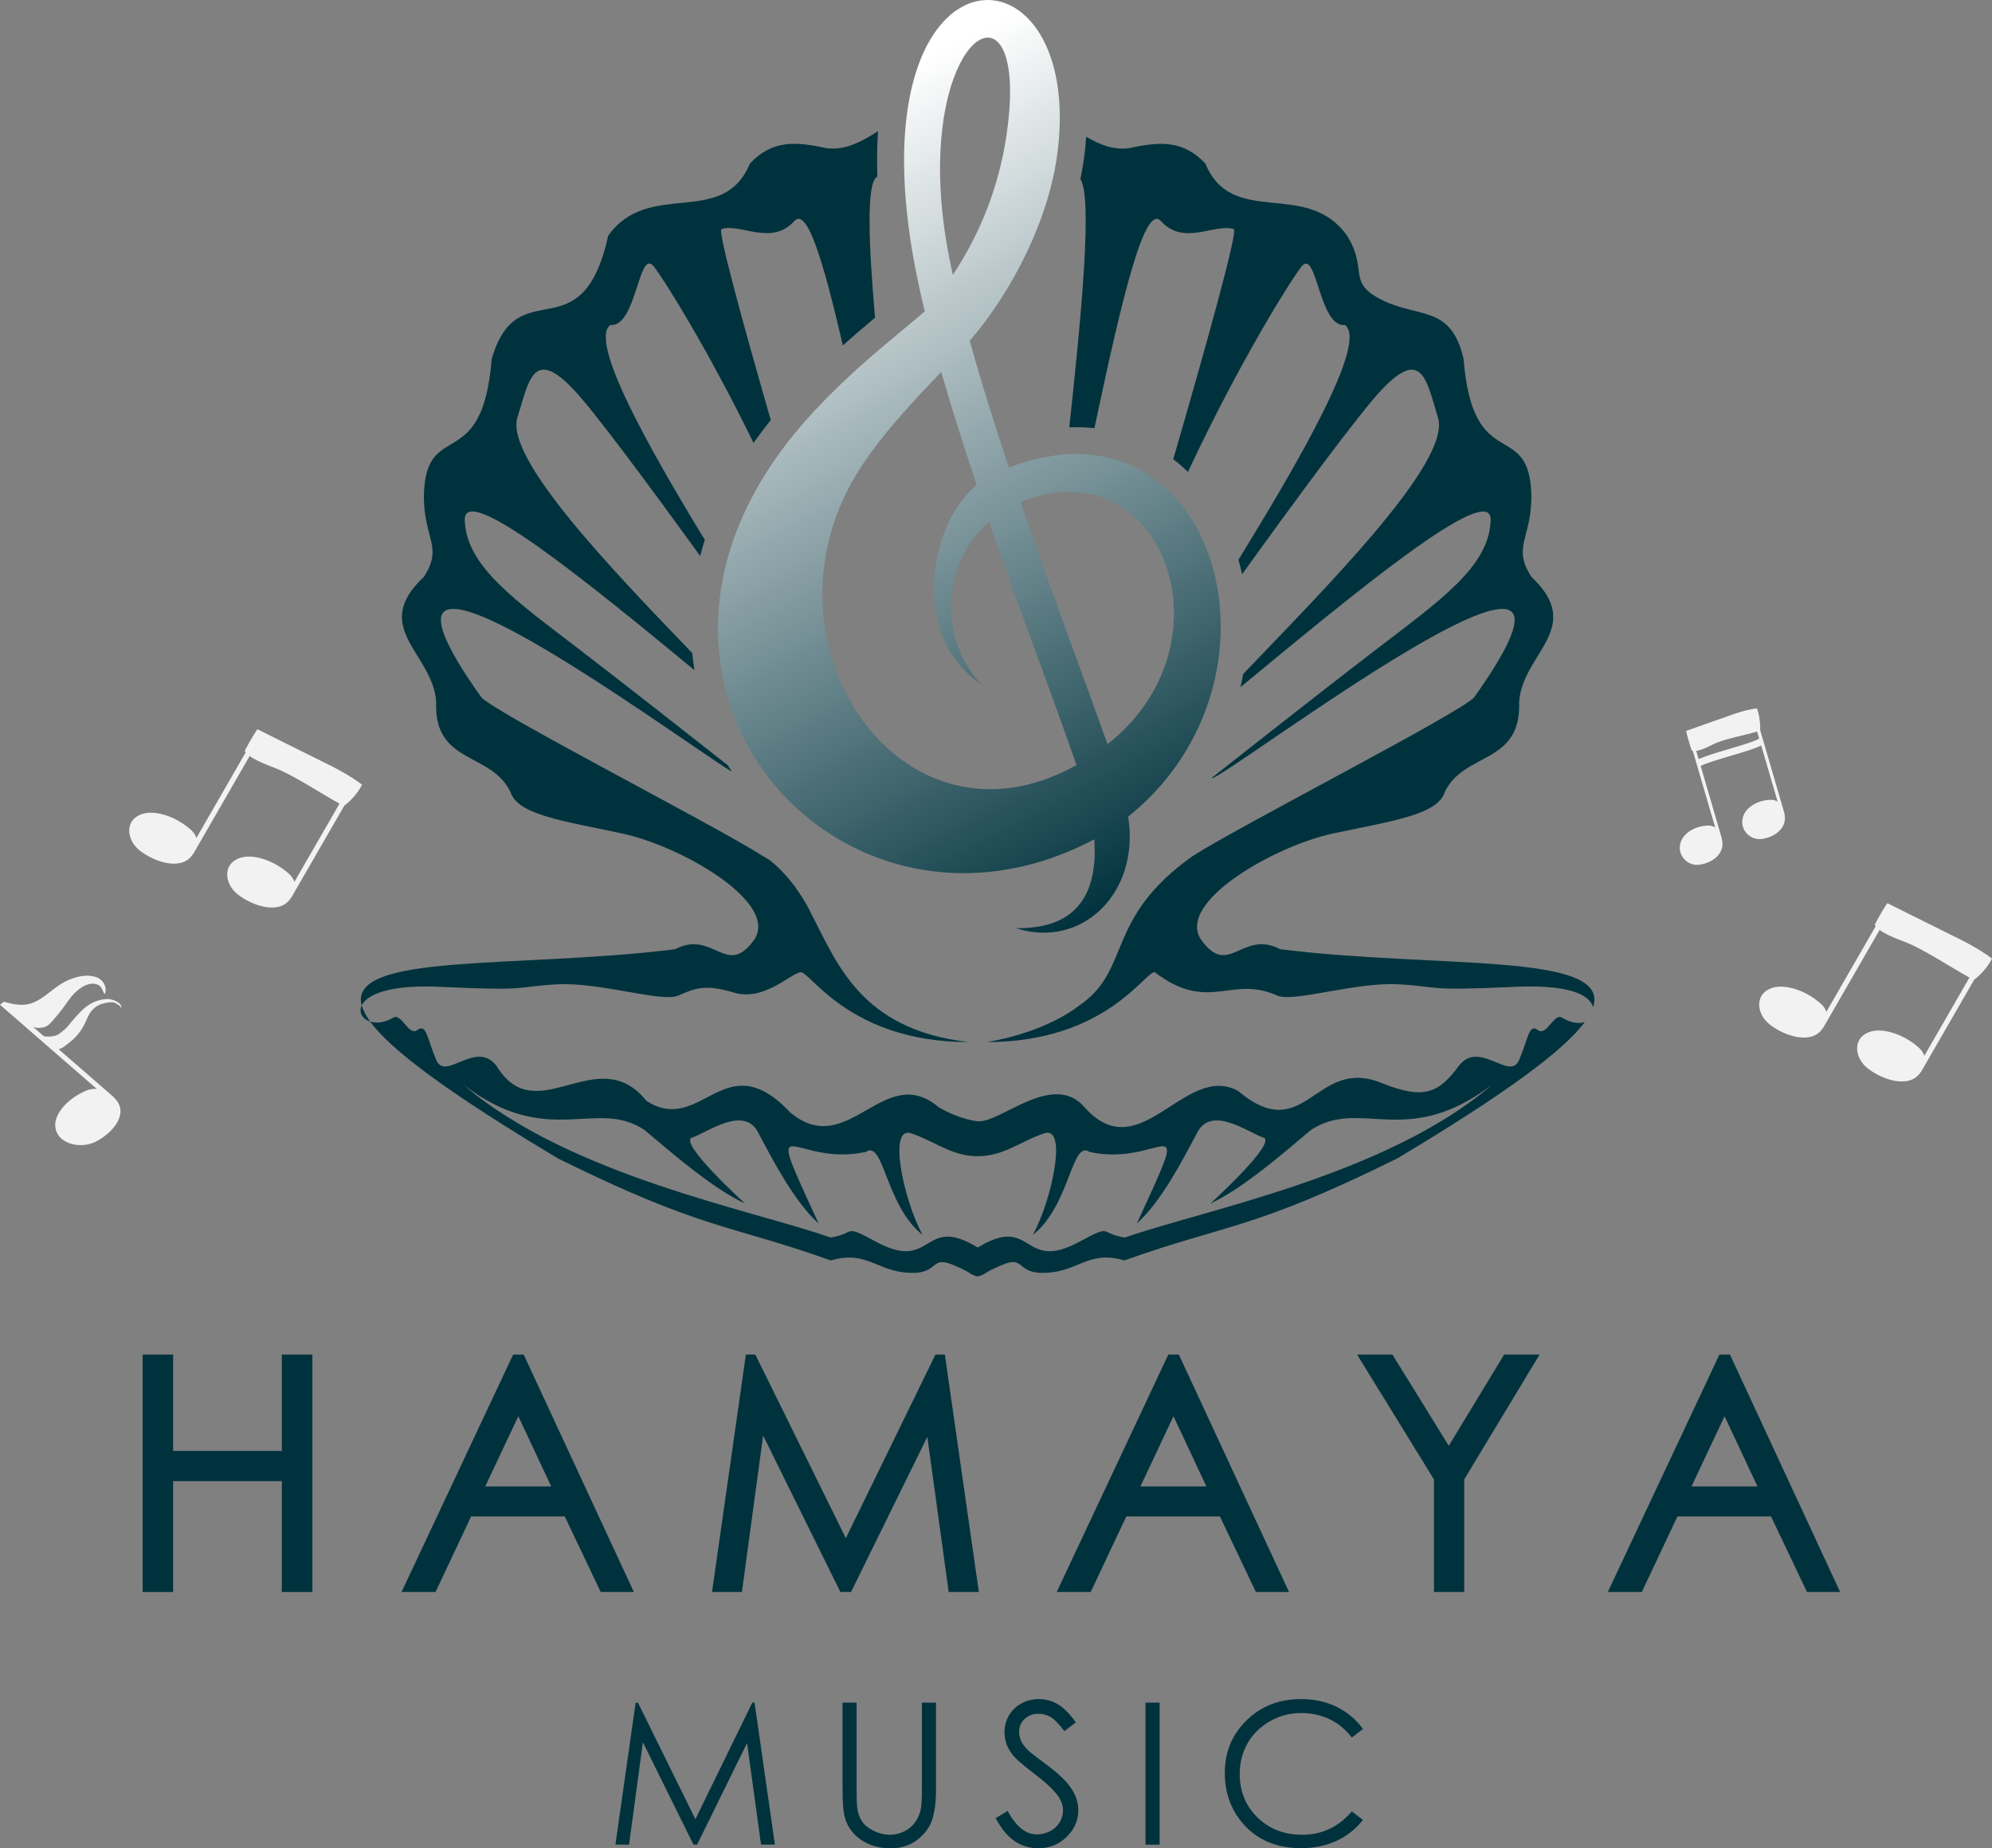 <svg width="166" height="154" viewBox="0 0 166 154" fill="none" xmlns="http://www.w3.org/2000/svg">
<rect x="0" y="0" width="166" height="154" fill="#808080" stroke="none"/>
<g clip-path="url(#clip0_557_2196)">
<path d="M30.842 85.117C30.477 84.614 30.252 84.169 30.149 83.769C29.864 84.347 30.201 84.907 30.842 85.117Z" fill="#00323D"/>
<path d="M130.171 84.795C129.481 84.379 128.91 86.378 128.156 85.823C127.405 85.269 127.373 86.491 126.593 88.322C125.81 90.153 123.256 86.546 121.543 88.85C119.83 91.156 118.569 91.597 115.2 90.266C109.578 87.916 108.818 95.646 103.177 90.904C98.752 88.486 95.037 97.397 90.432 92.319C87.811 89.147 83.374 93.602 81.474 93.428C81.474 93.428 80.062 93.319 78.227 92.261C73.655 88.377 70.674 96.758 65.842 92.68C60.368 86.874 58.468 94.66 53.877 91.736C49.783 86.642 44.716 94.266 41.402 88.847C39.688 86.542 37.134 90.153 36.352 88.319C35.572 86.487 35.54 85.266 34.789 85.82C34.038 86.375 33.467 84.376 32.774 84.792C32.042 85.23 31.343 85.282 30.836 85.114C32.565 87.487 37.362 91.065 46.513 96.533C58.606 102.516 60.769 102.004 69.236 105.027C72.419 104.089 73.144 106.194 76.359 106.053C78.163 105.914 77.653 104.666 79.395 105.385C81.137 106.107 80.701 106.169 81.468 106.356C82.234 106.165 81.798 106.107 83.54 105.385C85.283 104.663 84.772 105.914 86.576 106.053C89.794 106.201 90.519 104.086 93.699 105.024C102.166 101.991 104.326 102.516 116.422 96.533C125.525 91.097 130.315 87.529 132.067 85.156C131.425 85.391 130.665 85.095 130.161 84.792L130.171 84.795ZM93.74 103.116C91.578 102.784 92.749 101.949 89.983 103.448C85.119 106.104 86.146 101.101 81.477 103.947C76.841 101.104 77.813 106.101 72.971 103.448C70.205 101.949 71.377 102.78 69.214 103.116C62.813 100.846 47.476 97.971 38.646 90.404C45.692 95.775 49.667 91.455 53.704 94.15C56.017 96.094 59.386 99.034 62.091 100.285C62.091 100.285 56.469 95.179 57.673 94.789C58.876 94.399 61.972 92.068 63.172 94.344C64.375 96.62 66.179 100.118 68.222 101.949C63.352 91.4 66.034 97.329 72.159 95.981C73.661 94.953 73.783 100.45 76.879 102.893C75.317 100.034 73.963 93.789 75.917 94.428C77.871 95.066 79.279 96.339 81.477 96.339C83.675 96.339 85.084 95.066 87.038 94.428C88.992 93.789 87.638 100.034 86.075 102.893C89.171 100.45 89.29 94.953 90.795 95.981C96.901 97.342 99.615 91.378 94.732 101.949C96.776 100.118 98.579 96.62 99.782 94.344C100.986 92.068 104.082 94.399 105.282 94.789C106.485 95.179 100.864 100.285 100.864 100.285C103.568 99.038 106.934 96.094 109.251 94.15C113.396 91.433 117.183 95.801 124.312 90.404C115.527 97.951 100.11 100.862 93.744 103.116H93.74Z" fill="#00323D"/>
<path d="M67.467 75.846C66.37 73.757 65.138 72.465 64.159 71.681C63.963 71.568 63.764 71.449 63.559 71.32C59.471 68.712 41.436 59.495 40.114 58.109C27.183 39.917 55.197 60.656 60.983 64.305C60.877 64.131 60.771 63.957 60.668 63.78C58.111 61.765 52.39 57.271 48.35 54.166C43.002 50.059 38.853 47.226 38.731 43.341C38.628 40.078 48.989 48.512 57.867 55.836C57.793 55.372 57.735 54.898 57.69 54.421C51.167 47.629 42.058 38.225 43.117 34.795C44.08 31.687 44.439 28.911 47.805 32.464C49.547 34.301 54.232 40.639 58.348 46.329C58.464 45.881 58.592 45.433 58.733 44.982C54.068 37.322 49.034 28.399 50.869 27.077C53.035 27.299 53.214 20.636 54.475 22.193C55.242 23.134 58.903 28.94 62.795 36.906C63.241 36.271 63.719 35.636 64.23 34.998C61.881 26.826 59.786 19.188 60.126 19.085C61.749 18.586 64.275 20.529 66.196 18.418C67.223 17.293 68.542 21.403 70.233 28.786C71.195 27.925 72.11 27.148 72.918 26.474C72.379 20.262 72.2 15.352 73.05 14.756C73.072 14.74 73.092 14.727 73.114 14.711C73.069 13.408 73.082 12.151 73.169 10.958C73.169 10.952 73.169 10.945 73.169 10.935C71.747 11.819 70.448 12.554 68.84 12.341C66.315 11.787 64.361 11.648 62.497 13.618C60.251 19.056 54.074 14.882 50.683 19.64C48.462 29.637 43.168 22.409 40.974 29.911C40.2 39.708 35.442 34.74 35.323 41.346C35.323 44.898 36.947 45.565 35.323 48.064C30.78 52.322 36.109 54.457 36.347 58.499C36.138 63.709 40.948 62.639 42.539 65.995C43.139 67.88 46.807 68.38 51.796 69.438C56.786 70.492 65.083 75.266 62.798 78.374C60.514 81.481 59.433 77.429 56.247 79.096C43.188 80.718 28.993 79.338 30.135 83.774C30.562 82.906 32.394 82.01 36.719 82.229C44.474 82.591 42.809 82.213 46.415 82.017C50.022 81.823 55.12 83.545 56.503 82.961C57.886 82.378 58.675 81.959 61.172 82.71C63.668 83.458 65.901 81.095 66.713 81.011C67.525 80.927 70.785 86.83 80.725 86.83C71.632 85.785 69.723 80.163 67.461 75.853L67.467 75.846Z" fill="#00323D"/>
<path d="M106.694 79.093C103.508 77.427 102.427 81.482 100.142 78.371C97.858 75.263 106.155 70.489 111.144 69.435C116.134 68.381 119.801 67.881 120.401 65.992C121.996 62.633 126.786 63.716 126.594 58.5C126.85 54.441 132.138 52.333 127.617 48.064C125.994 45.566 127.617 44.899 127.617 41.346C127.482 34.721 122.747 39.724 121.964 29.911C120.943 25.414 118.296 26.526 115.232 25.027C112.165 23.528 114.061 22.529 112.258 19.643C108.879 14.876 102.686 19.054 100.444 13.621C98.579 11.652 96.625 11.79 94.1 12.345C92.769 12.519 91.655 12.055 90.513 11.391C90.487 11.8 90.452 12.213 90.404 12.632C90.317 13.399 90.189 14.16 90.032 14.917C91.049 16.468 90.134 26.117 89.108 35.608C89.82 35.582 90.519 35.604 91.203 35.675C93.641 24.105 95.432 16.981 96.744 18.422C98.669 20.53 101.191 18.589 102.815 19.089C103.2 19.208 100.46 28.986 97.771 38.264C98.194 38.586 98.605 38.941 98.996 39.322C103.29 30.137 107.628 23.235 108.468 22.2C109.729 20.646 109.912 27.306 112.078 27.084C114.051 28.486 108.112 38.661 103.206 46.636C103.318 47.036 103.418 47.439 103.508 47.848C107.852 41.817 113.246 34.47 115.145 32.468C118.511 28.915 118.874 31.691 119.833 34.798C120.988 38.532 110.089 49.347 103.598 56.163C103.53 56.527 103.456 56.891 103.373 57.255C112.569 49.667 124.332 39.873 124.222 43.348C124.104 47.233 119.955 50.066 114.603 54.173C109.251 58.281 100.957 64.831 100.957 64.831C101.416 65.424 137.15 38.016 122.84 58.113C121.518 59.499 103.482 68.716 99.394 71.324C91.973 76.595 94.363 80.818 89.868 83.832C86.756 86.195 82.219 86.83 82.219 86.83C92.159 86.83 95.416 80.928 96.231 81.008C100.752 84.451 102.6 81.208 106.437 82.959C107.82 83.542 112.919 81.821 116.525 82.014C120.132 82.207 118.466 82.588 126.221 82.227C131.346 81.988 132.536 83.126 132.757 83.926C134.265 79.3 119.852 80.731 106.694 79.093Z" fill="#00323D"/>
<path d="M23.485 120.896H14.427V112.865H11.883V132.65H14.427V123.413H23.485V132.65H26.033V112.865H23.485V120.896Z" fill="#00323D"/>
<path d="M42.763 112.865L33.461 132.65H36.294L39.262 126.354H47.062L50.059 132.65H52.822L43.639 112.865H42.766H42.763ZM45.936 123.858H40.436L43.193 118.007L45.936 123.858Z" fill="#00323D"/>
<path d="M77.955 112.865L70.486 128.165L63.032 113.046L62.942 112.865H62.156L59.336 132.65H61.826L63.594 119.619L70.033 132.65H70.919L77.278 119.722L79.056 132.65H81.572L78.738 112.865H77.955Z" fill="#00323D"/>
<path d="M97.36 112.865L88.059 132.65H90.892L93.86 126.354H101.66L104.657 132.65H107.419L98.236 112.865H97.364H97.36ZM100.534 123.858H95.034L97.79 118.007L100.534 123.858Z" fill="#00323D"/>
<path d="M120.73 120.467L116.035 112.865H113.09L119.497 123.272V132.65H122.016V123.272L128.299 112.865H125.347L120.73 120.467Z" fill="#00323D"/>
<path d="M144.159 112.865H143.286L133.984 132.65H136.818L139.786 126.354H147.586L150.582 132.65H153.345L144.162 112.865H144.159ZM146.456 123.858H140.957L143.713 118.007L146.456 123.858Z" fill="#00323D"/>
<path d="M51.285 153.7L52.97 141.869H53.162L57.949 151.579L62.692 141.869H62.881L64.575 153.7H63.42L62.255 145.238L58.091 153.7H57.789L53.576 145.174L52.421 153.7H51.285Z" fill="#00323D"/>
<path d="M70.207 141.869H71.385V149.013C71.385 149.861 71.401 150.39 71.433 150.599C71.49 151.067 71.628 151.457 71.84 151.769C72.055 152.082 72.382 152.346 72.825 152.559C73.268 152.772 73.714 152.878 74.163 152.878C74.552 152.878 74.927 152.795 75.283 152.63C75.639 152.466 75.941 152.234 76.178 151.937C76.419 151.644 76.595 151.286 76.708 150.867C76.788 150.567 76.826 149.951 76.826 149.016V141.872H78.004V149.016C78.004 150.074 77.901 150.928 77.696 151.579C77.49 152.23 77.08 152.798 76.464 153.281C75.848 153.765 75.1 154.007 74.227 154.007C73.278 154.007 72.463 153.778 71.786 153.323C71.109 152.869 70.653 152.263 70.425 151.515C70.281 151.054 70.21 150.222 70.21 149.023V141.879L70.207 141.869Z" fill="#00323D"/>
<path d="M82.965 151.498L83.966 150.895C84.672 152.198 85.484 152.849 86.408 152.849C86.802 152.849 87.174 152.756 87.521 152.572C87.868 152.388 88.131 152.14 88.314 151.827C88.496 151.518 88.586 151.186 88.586 150.837C88.586 150.441 88.451 150.051 88.185 149.67C87.816 149.145 87.146 148.513 86.167 147.772C85.185 147.027 84.572 146.489 84.335 146.156C83.918 145.599 83.709 144.996 83.709 144.348C83.709 143.832 83.831 143.365 84.078 142.939C84.322 142.517 84.669 142.182 85.115 141.937C85.561 141.692 86.045 141.572 86.568 141.572C87.123 141.572 87.643 141.711 88.124 141.988C88.609 142.265 89.119 142.772 89.658 143.513L88.699 144.245C88.256 143.655 87.877 143.265 87.566 143.078C87.255 142.891 86.915 142.797 86.546 142.797C86.071 142.797 85.683 142.942 85.381 143.233C85.079 143.523 84.928 143.877 84.928 144.303C84.928 144.561 84.983 144.809 85.089 145.051C85.195 145.293 85.391 145.554 85.673 145.841C85.827 145.992 86.334 146.385 87.194 147.024C88.214 147.778 88.914 148.452 89.292 149.042C89.671 149.632 89.86 150.225 89.86 150.818C89.86 151.676 89.536 152.42 88.888 153.055C88.24 153.687 87.451 154.003 86.523 154.003C85.808 154.003 85.159 153.813 84.579 153.429C83.998 153.046 83.462 152.404 82.971 151.502L82.965 151.498Z" fill="#00323D"/>
<path d="M95.457 141.869H96.635V153.7H95.457V141.869Z" fill="#00323D"/>
<path d="M113.579 144.064L112.652 144.78C112.138 144.109 111.525 143.6 110.807 143.255C110.088 142.91 109.299 142.736 108.442 142.736C107.502 142.736 106.632 142.962 105.833 143.416C105.031 143.871 104.412 144.477 103.972 145.241C103.533 146.005 103.311 146.866 103.311 147.82C103.311 149.261 103.802 150.467 104.787 151.431C105.772 152.395 107.014 152.878 108.512 152.878C110.162 152.878 111.541 152.23 112.652 150.931L113.579 151.64C112.992 152.391 112.26 152.972 111.381 153.381C110.502 153.79 109.523 153.997 108.439 153.997C106.379 153.997 104.752 153.307 103.565 151.93C102.567 150.766 102.066 149.361 102.066 147.717C102.066 145.986 102.67 144.528 103.879 143.345C105.089 142.162 106.603 141.572 108.423 141.572C109.523 141.572 110.515 141.791 111.4 142.227C112.286 142.665 113.011 143.278 113.579 144.064Z" fill="#00323D"/>
<path d="M7.986 81.415C7.059 81.083 5.82 81.524 5.092 81.979C4.293 82.479 3.658 83.178 2.753 83.549C2.028 83.849 1.194 83.726 0.33 83.462L0 83.72L8.06 90.728C7.71 90.706 7.335 90.78 6.94 90.986C5.384 91.734 4.588 92.911 4.601 93.736C4.63 95.3 6.651 95.786 7.961 95.135C9.347 94.445 10.726 92.872 9.661 91.624C9.603 91.56 9.546 91.496 9.485 91.434L9.491 91.428L4.883 87.421C5.169 87.376 5.451 87.114 5.657 86.963C6.071 86.66 6.43 86.308 6.703 85.912C6.972 85.525 7.12 85.174 7.312 84.751C7.646 84.026 8.159 83.633 9.013 83.533C9.273 83.501 9.401 83.475 9.635 83.591C9.882 83.713 10.11 83.881 10.104 84.055C10.229 83.533 9.366 83.23 8.923 83.243C8.188 83.265 7.55 83.575 7.059 83.981C6.744 84.242 6.305 84.729 6.048 85.029C5.836 85.274 5.612 85.609 5.326 85.831C5.005 86.08 4.845 86.276 4.396 86.344C4.213 86.373 3.905 86.389 3.655 86.344L2.763 85.567C3.071 85.696 3.417 85.654 3.651 85.596C4.072 85.493 4.309 85.125 4.559 84.848C5.028 84.329 5.4 83.791 5.798 83.236C6.173 82.714 7.142 81.734 8.054 82.014C8.516 82.156 8.522 82.553 8.718 82.846C8.971 82.317 8.647 81.637 7.989 81.402L7.986 81.415Z" fill="#F2F2F2"/>
<path d="M148.724 67.922C148.714 67.858 148.701 67.797 148.689 67.736H148.695L146.68 60.833C146.712 60.276 146.593 59.492 146.414 59.031C145.621 59.112 144.806 59.373 144.033 59.657C143.718 59.773 140.507 60.904 140.507 60.904C140.661 61.607 140.975 62.532 140.975 62.532C141.004 62.542 141.036 62.548 141.065 62.555L142.932 68.948C142.749 68.825 142.522 68.764 142.242 68.793C141.161 68.854 140.359 69.451 140.109 70.044C139.631 71.169 140.577 72.129 141.495 72.062C142.464 71.991 143.709 71.288 143.523 70.076C143.513 70.011 143.5 69.95 143.487 69.889H143.494L141.723 63.819C142.223 63.57 143.24 63.27 144.229 62.977C145.474 62.61 146.333 62.349 146.767 62.107L148.137 66.801C147.954 66.678 147.726 66.617 147.447 66.646C146.365 66.707 145.563 67.303 145.313 67.897C144.835 69.022 145.782 69.982 146.699 69.915C147.668 69.844 148.913 69.141 148.727 67.929L148.724 67.922ZM144.075 62.413C143.067 62.71 142.111 62.993 141.553 63.254L141.35 62.561C141.934 62.497 142.679 62.023 143.131 61.858C144.222 61.459 145.329 61.278 146.426 60.953L146.597 61.536C146.285 61.759 145.066 62.12 144.075 62.413Z" fill="#F2F2F2"/>
<path d="M151.549 83.475C150.23 82.401 148.709 82.053 147.833 82.272C146.171 82.691 146.328 84.455 147.461 85.351C148.661 86.299 150.801 87.024 151.773 85.844C151.825 85.783 151.873 85.718 151.915 85.654H151.924L156.635 77.485C157.376 78.039 158.71 78.429 159.397 78.765C161.056 79.574 162.529 80.576 164.12 81.453L160.36 87.975C160.267 87.685 160.061 87.401 159.712 87.13C158.393 86.057 156.872 85.709 155.996 85.928C154.334 86.347 154.491 88.11 155.624 89.007C156.824 89.954 158.964 90.68 159.936 89.5C159.987 89.439 160.036 89.374 160.077 89.31H160.087L164.528 81.611C165.112 81.192 165.744 80.431 165.994 79.87C164.996 79.113 163.786 78.475 162.609 77.907C162.128 77.675 157.279 75.254 157.279 75.254C156.766 75.986 156.224 77.062 156.224 77.062C156.246 77.101 156.278 77.137 156.307 77.175L152.194 84.313C152.101 84.023 151.895 83.739 151.546 83.468L151.549 83.475Z" fill="#F2F2F2"/>
<path d="M15.721 68.982C14.402 67.909 12.881 67.561 12.005 67.78C10.343 68.199 10.5 69.962 11.633 70.859C12.833 71.806 14.973 72.532 15.945 71.352C15.997 71.291 16.045 71.226 16.087 71.162H16.096L20.806 62.993C21.548 63.547 22.882 63.937 23.569 64.272C25.228 65.082 26.701 66.084 28.292 66.961L24.532 73.483C24.439 73.193 24.233 72.909 23.883 72.638C22.565 71.565 21.044 71.216 20.168 71.436C18.506 71.855 18.663 73.618 19.796 74.514C20.996 75.462 23.136 76.188 24.108 75.008C24.159 74.946 24.207 74.882 24.249 74.817H24.259L28.7 67.119C29.284 66.7 29.916 65.939 30.166 65.378C29.168 64.621 27.958 63.982 26.781 63.415C26.299 63.183 21.451 60.762 21.451 60.762C20.938 61.493 20.396 62.57 20.396 62.57C20.418 62.609 20.45 62.644 20.479 62.683L16.366 69.82C16.273 69.53 16.067 69.247 15.717 68.976L15.721 68.982Z" fill="#F2F2F2"/>
<path d="M81.394 40.424C80.342 37.271 79.328 34.082 78.432 30.994C75.943 33.592 73.565 36.146 71.759 38.902C62.389 53.135 74.97 72.004 89.707 63.744C87.343 56.962 84.757 50.263 82.424 43.467C78.442 47.013 78.153 53.148 81.782 57.026C75.894 53.148 77.287 43.76 81.391 40.424H81.394ZM94.013 68.048C95.027 74.467 90.083 79.115 84.638 77.333C89.614 77.436 91.514 74.618 91.193 69.934C69.923 81.169 48.137 56.62 67.071 35.12C70.86 30.817 75.147 27.651 77.066 25.939C75.57 19.888 75.144 14.972 75.416 11.113C76.565 -5.006 89.868 -2.717 88.167 12.373C87.503 18.276 84.25 24.408 80.81 28.396C81.753 31.803 82.883 35.395 84.073 38.966C101.197 32.325 108.449 56.452 94.01 68.051L94.013 68.048ZM79.405 22.899C81.705 19.453 83.226 15.533 83.855 11.403C85.713 -0.831 78.853 1.271 78.365 12.722C78.243 15.562 78.51 18.982 79.405 22.899ZM85.045 41.839C87.359 48.602 89.894 55.276 92.29 62.007C103.033 53.583 96.802 37.058 85.045 41.839Z" fill="url(#paint0_linear_557_2196)"/>
</g>
<defs>
<linearGradient id="paint0_linear_557_2196" x1="62.559" y1="10.009" x2="96.598" y2="73.48" gradientUnits="userSpaceOnUse">
<stop offset="0.034" stop-color="white"/>
<stop offset="1" stop-color="#00323D"/>
</linearGradient>
<clipPath id="clip0_557_2196">
<rect width="166" height="154" fill="white"/>
</clipPath>
</defs>
</svg>
